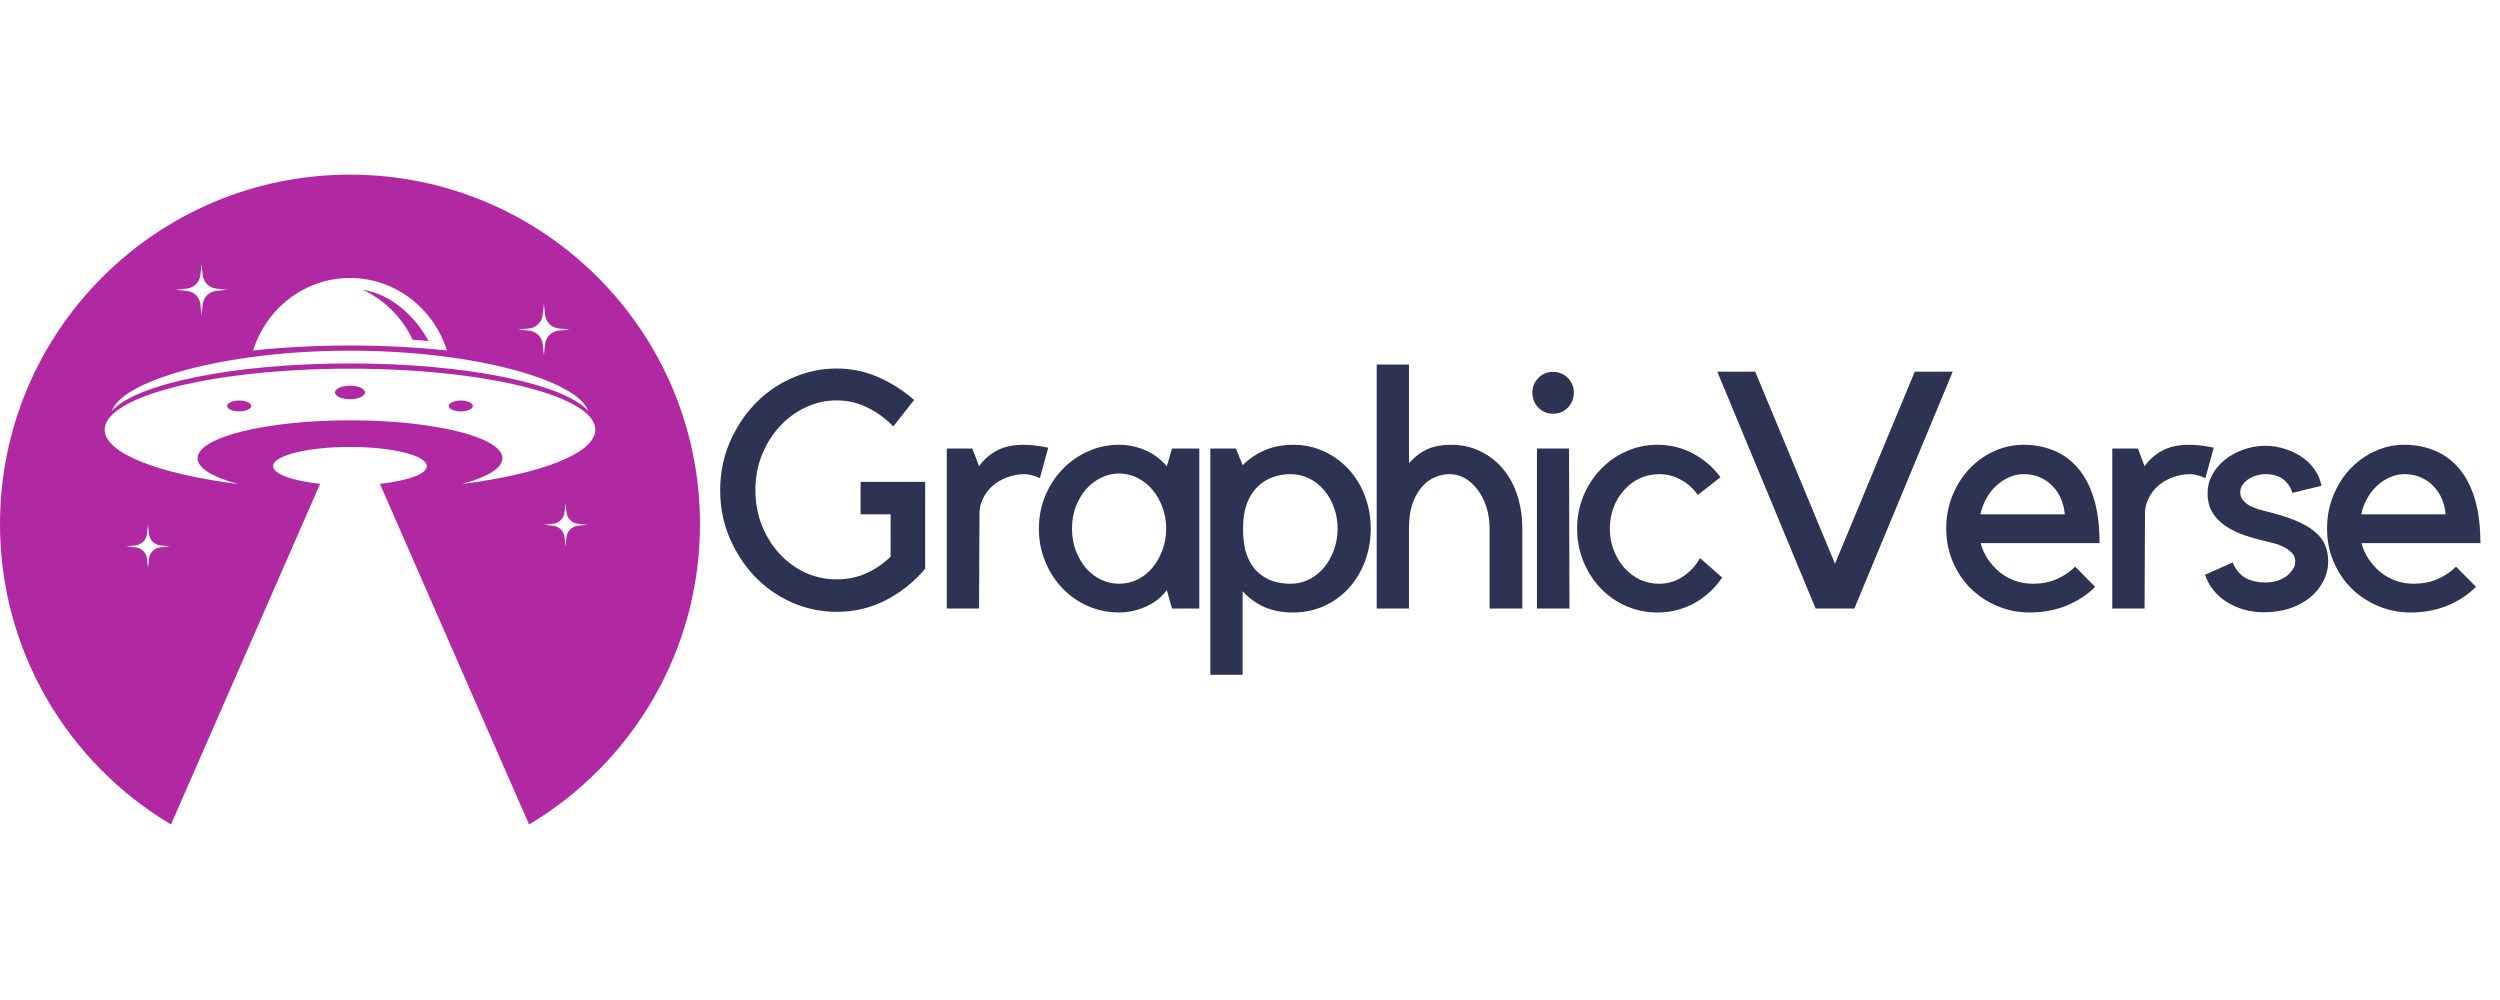 <svg xmlns="http://www.w3.org/2000/svg" xmlns:xlink="http://www.w3.org/1999/xlink" width="250" zoomAndPan="magnify" viewBox="0 0 187.5 75" height="100" preserveAspectRatio="xMidYMid meet" version="1.0"><defs><g/><clipPath id="5c9cfd980b"><path d="M 0 13.09 L 52.5 13.09 L 52.5 61.84 L 0 61.84 Z M 0 13.09 " clip-rule="nonzero"/></clipPath></defs><g clip-path="url(#5c9cfd980b)"><path fill="#b129a2" d="M 26.25 28.926 C 25.629 28.926 25.125 29.152 25.125 29.434 C 25.125 29.711 25.629 29.941 26.25 29.941 C 26.871 29.941 27.375 29.711 27.375 29.434 C 27.375 29.152 26.871 28.926 26.25 28.926 Z M 34.559 30.039 C 34.062 30.039 33.656 30.223 33.656 30.445 C 33.656 30.672 34.062 30.855 34.559 30.855 C 35.059 30.855 35.465 30.672 35.465 30.445 C 35.465 30.223 35.059 30.039 34.559 30.039 Z M 34.625 36.305 C 36.523 35.797 37.684 35.117 37.684 34.367 C 37.684 32.797 32.566 31.523 26.25 31.523 C 19.934 31.523 14.816 32.797 14.816 34.367 C 14.816 35.117 15.977 35.797 17.875 36.305 C 11.922 35.547 7.852 34.004 7.852 32.227 C 7.852 29.699 16.09 27.652 26.25 27.652 C 36.41 27.652 44.648 29.699 44.648 32.227 C 44.648 34.004 40.578 35.547 34.625 36.305 Z M 43.344 39.43 C 42.895 39.477 42.535 39.832 42.488 40.285 L 42.414 40.977 L 42.34 40.285 C 42.293 39.832 41.938 39.477 41.484 39.43 L 40.793 39.355 L 41.484 39.281 C 41.938 39.234 42.293 38.879 42.34 38.426 L 42.414 37.734 L 42.488 38.426 C 42.535 38.879 42.895 39.234 43.344 39.281 L 44.039 39.355 Z M 12.027 41.051 C 11.574 41.098 11.219 41.453 11.172 41.906 L 11.098 42.598 L 11.023 41.906 C 10.973 41.453 10.617 41.098 10.168 41.051 L 9.473 40.977 L 10.168 40.902 C 10.617 40.855 10.973 40.5 11.023 40.047 L 11.098 39.355 L 11.172 40.047 C 11.219 40.5 11.574 40.855 12.027 40.902 L 12.719 40.977 Z M 26.25 26.301 C 35.637 26.301 43.34 28.539 44.113 30.824 C 42.305 28.785 34.992 27.258 26.25 27.258 C 17.508 27.258 10.195 28.785 8.387 30.824 C 9.16 28.539 16.863 26.301 26.25 26.301 Z M 14.016 21.641 C 14.551 21.586 14.973 21.164 15.027 20.633 L 15.117 19.812 L 15.203 20.633 C 15.262 21.164 15.68 21.586 16.215 21.641 L 17.035 21.73 L 16.215 21.816 C 15.68 21.871 15.262 22.293 15.203 22.824 L 15.117 23.645 L 15.027 22.824 C 14.973 22.293 14.551 21.871 14.016 21.816 L 13.199 21.73 Z M 26.25 20.848 C 29.645 20.848 32.523 23.129 33.52 26.285 C 31.289 26.047 28.832 25.914 26.25 25.914 C 23.668 25.914 21.211 26.047 18.98 26.285 C 19.977 23.129 22.855 20.848 26.25 20.848 Z M 39.695 24.629 C 40.227 24.57 40.648 24.148 40.703 23.617 L 40.793 22.801 L 40.879 23.617 C 40.938 24.148 41.355 24.57 41.891 24.629 L 42.711 24.715 L 41.891 24.801 C 41.355 24.859 40.938 25.277 40.879 25.812 L 40.793 26.629 L 40.703 25.812 C 40.648 25.277 40.227 24.859 39.695 24.801 L 38.875 24.715 Z M 26.25 13.098 C 11.754 13.098 0 24.832 0 39.309 C 0 48.883 5.145 57.262 12.824 61.836 L 24.008 36.285 C 21.938 36.066 20.484 35.555 20.484 34.961 C 20.484 34.164 23.066 33.52 26.25 33.52 C 29.434 33.52 32.016 34.164 32.016 34.961 C 32.016 35.555 30.562 36.066 28.492 36.285 L 39.68 61.836 C 47.355 57.262 52.5 48.883 52.5 39.309 C 52.5 24.832 40.746 13.098 26.25 13.098 Z M 30.949 25.477 C 31.352 25.508 31.746 25.543 32.141 25.582 C 31.105 23.664 29.297 22.047 27.195 21.73 C 28.832 22.484 30.164 23.816 30.949 25.477 Z M 17.941 30.039 C 17.438 30.039 17.035 30.223 17.035 30.445 C 17.035 30.672 17.438 30.855 17.941 30.855 C 18.441 30.855 18.844 30.672 18.844 30.445 C 18.844 30.223 18.441 30.039 17.941 30.039 " fill-opacity="1" fill-rule="nonzero"/></g><g fill="#2d3352" fill-opacity="1"><g transform="translate(53.216, 45.639)"><g><path d="M 11.328 -9.5 L 16.172 -9.5 L 16.172 -2.984 C 15.367 -2.023 14.395 -1.242 13.25 -0.641 C 12.113 -0.047 10.879 0.25 9.547 0.25 C 8.348 0.25 7.211 0.008 6.141 -0.469 C 5.066 -0.957 4.141 -1.613 3.359 -2.438 C 2.578 -3.27 1.953 -4.238 1.484 -5.344 C 1.023 -6.445 0.797 -7.625 0.797 -8.875 C 0.797 -10.113 1.023 -11.285 1.484 -12.391 C 1.953 -13.504 2.578 -14.473 3.359 -15.297 C 4.141 -16.129 5.066 -16.785 6.141 -17.266 C 7.211 -17.754 8.348 -18 9.547 -18 C 10.648 -18 11.691 -17.781 12.672 -17.344 C 13.66 -16.906 14.551 -16.336 15.344 -15.641 L 13.781 -13.656 C 13.227 -14.238 12.586 -14.707 11.859 -15.062 C 11.141 -15.426 10.367 -15.609 9.547 -15.609 C 8.691 -15.609 7.895 -15.426 7.156 -15.062 C 6.414 -14.707 5.77 -14.223 5.219 -13.609 C 4.664 -12.992 4.227 -12.281 3.906 -11.469 C 3.594 -10.656 3.438 -9.789 3.438 -8.875 C 3.438 -7.957 3.594 -7.094 3.906 -6.281 C 4.227 -5.469 4.664 -4.754 5.219 -4.141 C 5.77 -3.535 6.414 -3.055 7.156 -2.703 C 7.895 -2.359 8.691 -2.188 9.547 -2.188 C 10.336 -2.188 11.07 -2.336 11.75 -2.641 C 12.438 -2.953 13.047 -3.367 13.578 -3.891 L 13.578 -7.062 L 11.328 -7.062 Z M 11.328 -9.5 "/></g></g></g><g fill="#2d3352" fill-opacity="1"><g transform="translate(69.351, 45.639)"><g><path d="M 8.641 -9.781 C 8.523 -9.82 8.41 -9.867 8.297 -9.922 C 8.191 -9.953 8.07 -9.984 7.938 -10.016 C 7.812 -10.055 7.672 -10.078 7.516 -10.078 C 7.035 -10.078 6.582 -9.992 6.156 -9.828 C 5.738 -9.672 5.379 -9.457 5.078 -9.188 C 4.785 -8.926 4.551 -8.613 4.375 -8.25 C 4.195 -7.895 4.109 -7.52 4.109 -7.125 L 4.078 0 L 1.656 0 L 1.656 -12 L 3.578 -12 L 4.078 -10.672 C 4.422 -11.16 4.863 -11.551 5.406 -11.844 C 5.945 -12.133 6.625 -12.281 7.438 -12.281 C 7.977 -12.281 8.586 -12.207 9.266 -12.062 Z M 8.641 -9.781 "/></g></g></g><g fill="#2d3352" fill-opacity="1"><g transform="translate(77.167, 45.639)"><g><path d="M 12.781 -12 L 12.781 0 L 10.734 0 L 10.344 -1.375 C 9.926 -0.82 9.391 -0.406 8.734 -0.125 C 8.086 0.156 7.43 0.297 6.766 0.297 C 5.93 0.297 5.148 0.133 4.422 -0.188 C 3.691 -0.508 3.055 -0.953 2.516 -1.516 C 1.973 -2.086 1.539 -2.758 1.219 -3.531 C 0.906 -4.301 0.75 -5.117 0.75 -5.984 C 0.75 -6.859 0.906 -7.676 1.219 -8.438 C 1.539 -9.207 1.973 -9.875 2.516 -10.438 C 3.055 -11.008 3.691 -11.457 4.422 -11.781 C 5.148 -12.113 5.93 -12.281 6.766 -12.281 C 7.43 -12.281 8.07 -12.148 8.688 -11.891 C 9.312 -11.629 9.863 -11.223 10.344 -10.672 L 10.734 -12 Z M 6.766 -1.859 C 7.254 -1.859 7.711 -1.961 8.141 -2.172 C 8.578 -2.391 8.953 -2.688 9.266 -3.062 C 9.586 -3.445 9.836 -3.891 10.016 -4.391 C 10.203 -4.891 10.297 -5.422 10.297 -5.984 C 10.297 -6.555 10.203 -7.094 10.016 -7.594 C 9.836 -8.094 9.586 -8.531 9.266 -8.906 C 8.953 -9.281 8.578 -9.578 8.141 -9.797 C 7.711 -10.016 7.254 -10.125 6.766 -10.125 C 6.285 -10.125 5.828 -10.016 5.391 -9.797 C 4.953 -9.578 4.57 -9.281 4.25 -8.906 C 3.938 -8.531 3.688 -8.094 3.5 -7.594 C 3.32 -7.094 3.234 -6.555 3.234 -5.984 C 3.234 -5.422 3.32 -4.891 3.5 -4.391 C 3.688 -3.891 3.938 -3.445 4.25 -3.062 C 4.57 -2.688 4.953 -2.391 5.391 -2.172 C 5.828 -1.961 6.285 -1.859 6.766 -1.859 Z M 6.766 -1.859 "/></g></g></g><g fill="#2d3352" fill-opacity="1"><g transform="translate(89.369, 45.639)"><g><path d="M 1.406 4.969 L 1.406 -12 L 3.328 -12 L 3.828 -10.75 C 4.316 -11.238 4.875 -11.613 5.5 -11.875 C 6.125 -12.145 6.832 -12.281 7.625 -12.281 C 8.457 -12.281 9.227 -12.113 9.938 -11.781 C 10.645 -11.457 11.258 -11.008 11.781 -10.438 C 12.301 -9.875 12.707 -9.207 13 -8.438 C 13.289 -7.676 13.438 -6.859 13.438 -5.984 C 13.438 -5.117 13.289 -4.301 13 -3.531 C 12.707 -2.758 12.301 -2.086 11.781 -1.516 C 11.258 -0.953 10.645 -0.508 9.938 -0.188 C 9.227 0.133 8.457 0.297 7.625 0.297 C 6.801 0.297 6.078 0.16 5.453 -0.109 C 4.836 -0.391 4.297 -0.785 3.828 -1.297 L 3.828 4.969 Z M 7.422 -10.078 C 6.93 -10.078 6.469 -9.992 6.031 -9.828 C 5.602 -9.672 5.223 -9.422 4.891 -9.078 C 4.566 -8.742 4.312 -8.32 4.125 -7.812 C 3.945 -7.301 3.859 -6.691 3.859 -5.984 C 3.859 -5.234 3.945 -4.594 4.125 -4.062 C 4.312 -3.539 4.566 -3.117 4.891 -2.797 C 5.223 -2.473 5.602 -2.234 6.031 -2.078 C 6.469 -1.93 6.93 -1.859 7.422 -1.859 C 7.898 -1.859 8.359 -1.961 8.797 -2.172 C 9.234 -2.391 9.609 -2.688 9.922 -3.062 C 10.242 -3.445 10.492 -3.891 10.672 -4.391 C 10.859 -4.891 10.953 -5.422 10.953 -5.984 C 10.953 -6.555 10.859 -7.094 10.672 -7.594 C 10.492 -8.094 10.242 -8.523 9.922 -8.891 C 9.609 -9.266 9.234 -9.555 8.797 -9.766 C 8.359 -9.973 7.898 -10.078 7.422 -10.078 Z M 7.422 -10.078 "/></g></g></g><g fill="#2d3352" fill-opacity="1"><g transform="translate(101.846, 45.639)"><g><path d="M 3.828 0 L 1.406 0 L 1.406 -18.297 L 3.828 -18.297 L 3.828 -10.906 C 4.285 -11.406 4.758 -11.758 5.25 -11.969 C 5.738 -12.176 6.312 -12.281 6.969 -12.281 C 7.801 -12.281 8.547 -12.113 9.203 -11.781 C 9.867 -11.457 10.438 -11.008 10.906 -10.438 C 11.375 -9.875 11.727 -9.207 11.969 -8.438 C 12.207 -7.676 12.328 -6.859 12.328 -5.984 L 12.328 0 L 9.875 0 L 9.875 -5.984 C 9.875 -6.555 9.797 -7.094 9.641 -7.594 C 9.484 -8.094 9.266 -8.523 8.984 -8.891 C 8.711 -9.266 8.395 -9.555 8.031 -9.766 C 7.676 -9.973 7.285 -10.078 6.859 -10.078 C 6.516 -10.078 6.164 -10.004 5.812 -9.859 C 5.457 -9.723 5.133 -9.492 4.844 -9.172 C 4.551 -8.859 4.305 -8.441 4.109 -7.922 C 3.922 -7.398 3.828 -6.773 3.828 -6.047 Z M 3.828 0 "/></g></g></g><g fill="#2d3352" fill-opacity="1"><g transform="translate(113.772, 45.639)"><g><path d="M 3.938 0 L 1.5 0 L 1.5 -12 L 3.906 -12 Z M 2.703 -14.609 C 2.273 -14.609 1.91 -14.758 1.609 -15.062 C 1.305 -15.375 1.156 -15.75 1.156 -16.188 C 1.156 -16.625 1.305 -16.992 1.609 -17.297 C 1.91 -17.598 2.273 -17.75 2.703 -17.75 C 3.141 -17.75 3.508 -17.598 3.812 -17.297 C 4.113 -16.992 4.266 -16.625 4.266 -16.188 C 4.266 -15.75 4.113 -15.375 3.812 -15.062 C 3.508 -14.758 3.141 -14.609 2.703 -14.609 Z M 2.703 -14.609 "/></g></g></g><g fill="#2d3352" fill-opacity="1"><g transform="translate(117.379, 45.639)"><g><path d="M 6.922 0.297 C 6.086 0.297 5.305 0.133 4.578 -0.188 C 3.848 -0.508 3.211 -0.953 2.672 -1.516 C 2.129 -2.086 1.695 -2.758 1.375 -3.531 C 1.062 -4.301 0.906 -5.117 0.906 -5.984 C 0.906 -6.859 1.062 -7.676 1.375 -8.438 C 1.695 -9.207 2.129 -9.875 2.672 -10.438 C 3.211 -11.008 3.848 -11.457 4.578 -11.781 C 5.305 -12.113 6.086 -12.281 6.922 -12.281 C 7.891 -12.281 8.781 -12.062 9.594 -11.625 C 10.414 -11.195 11.102 -10.602 11.656 -9.844 L 9.953 -8.516 C 9.617 -9.004 9.195 -9.383 8.688 -9.656 C 8.176 -9.938 7.629 -10.078 7.047 -10.078 C 6.547 -10.078 6.066 -9.973 5.609 -9.766 C 5.16 -9.555 4.77 -9.266 4.438 -8.891 C 4.102 -8.523 3.836 -8.094 3.641 -7.594 C 3.453 -7.094 3.359 -6.555 3.359 -5.984 C 3.359 -5.422 3.453 -4.891 3.641 -4.391 C 3.836 -3.891 4.102 -3.445 4.438 -3.062 C 4.77 -2.688 5.16 -2.391 5.609 -2.172 C 6.066 -1.961 6.547 -1.859 7.047 -1.859 C 7.691 -1.859 8.281 -2.031 8.812 -2.375 C 9.352 -2.727 9.789 -3.195 10.125 -3.781 L 11.781 -2.328 C 11.25 -1.523 10.555 -0.883 9.703 -0.406 C 8.848 0.062 7.922 0.297 6.922 0.297 Z M 6.922 0.297 "/></g></g></g><g fill="#2d3352" fill-opacity="1"><g transform="translate(128.453, 45.639)"><g><path d="M 7.719 0 L 0.344 -17.766 L 3.188 -17.766 L 9.172 -3.359 L 15.156 -17.766 L 18 -17.766 L 10.625 0 Z M 7.719 0 "/></g></g></g><g fill="#2d3352" fill-opacity="1"><g transform="translate(145.139, 45.639)"><g><path d="M 7.094 0.297 C 6.227 0.297 5.414 0.133 4.656 -0.188 C 3.895 -0.508 3.227 -0.953 2.656 -1.516 C 2.082 -2.086 1.633 -2.758 1.312 -3.531 C 0.988 -4.301 0.828 -5.117 0.828 -5.984 C 0.828 -6.859 0.977 -7.676 1.281 -8.438 C 1.594 -9.207 2.008 -9.875 2.531 -10.438 C 3.062 -11.008 3.676 -11.457 4.375 -11.781 C 5.082 -12.113 5.836 -12.281 6.641 -12.281 C 7.461 -12.281 8.219 -12.133 8.906 -11.844 C 9.602 -11.562 10.207 -11.117 10.719 -10.516 C 11.227 -9.922 11.625 -9.16 11.906 -8.234 C 12.188 -7.305 12.328 -6.195 12.328 -4.906 L 3.406 -4.906 C 3.52 -4.477 3.703 -4.078 3.953 -3.703 C 4.203 -3.328 4.5 -3 4.844 -2.719 C 5.188 -2.445 5.57 -2.234 6 -2.078 C 6.426 -1.93 6.875 -1.859 7.344 -1.859 C 7.977 -1.859 8.566 -1.973 9.109 -2.203 C 9.648 -2.441 10.113 -2.754 10.5 -3.141 L 12 -1.625 C 11.414 -1.039 10.703 -0.57 9.859 -0.219 C 9.016 0.125 8.094 0.297 7.094 0.297 Z M 6.641 -10.078 C 6.254 -10.078 5.891 -10 5.547 -9.844 C 5.203 -9.695 4.883 -9.488 4.594 -9.219 C 4.301 -8.957 4.051 -8.641 3.844 -8.266 C 3.633 -7.898 3.484 -7.5 3.391 -7.062 L 9.719 -7.062 C 9.688 -7.469 9.594 -7.852 9.438 -8.219 C 9.289 -8.582 9.082 -8.898 8.812 -9.172 C 8.551 -9.453 8.238 -9.672 7.875 -9.828 C 7.52 -9.992 7.109 -10.078 6.641 -10.078 Z M 6.641 -10.078 "/></g></g></g><g fill="#2d3352" fill-opacity="1"><g transform="translate(156.765, 45.639)"><g><path d="M 8.641 -9.781 C 8.523 -9.82 8.41 -9.867 8.297 -9.922 C 8.191 -9.953 8.07 -9.984 7.938 -10.016 C 7.812 -10.055 7.672 -10.078 7.516 -10.078 C 7.035 -10.078 6.582 -9.992 6.156 -9.828 C 5.738 -9.672 5.379 -9.457 5.078 -9.188 C 4.785 -8.926 4.551 -8.613 4.375 -8.25 C 4.195 -7.895 4.109 -7.52 4.109 -7.125 L 4.078 0 L 1.656 0 L 1.656 -12 L 3.578 -12 L 4.078 -10.672 C 4.422 -11.16 4.863 -11.551 5.406 -11.844 C 5.945 -12.133 6.625 -12.281 7.438 -12.281 C 7.977 -12.281 8.586 -12.207 9.266 -12.062 Z M 8.641 -9.781 "/></g></g></g><g fill="#2d3352" fill-opacity="1"><g transform="translate(164.581, 45.639)"><g><path d="M 7 -2.5 C 7.145 -2.633 7.273 -2.785 7.391 -2.953 C 7.504 -3.117 7.562 -3.312 7.562 -3.531 C 7.562 -3.801 7.469 -4.023 7.281 -4.203 C 7.094 -4.391 6.859 -4.547 6.578 -4.672 C 6.305 -4.797 6.02 -4.891 5.719 -4.953 C 5.414 -5.023 5.164 -5.086 4.969 -5.141 C 4.414 -5.273 3.895 -5.438 3.406 -5.625 C 2.926 -5.82 2.504 -6.055 2.141 -6.328 C 1.785 -6.598 1.504 -6.922 1.297 -7.297 C 1.086 -7.68 0.984 -8.129 0.984 -8.641 C 0.984 -9.129 1.098 -9.586 1.328 -10.016 C 1.555 -10.441 1.867 -10.816 2.266 -11.141 C 2.66 -11.461 3.117 -11.719 3.641 -11.906 C 4.172 -12.102 4.727 -12.203 5.312 -12.203 C 5.832 -12.203 6.328 -12.125 6.797 -11.969 C 7.266 -11.82 7.688 -11.617 8.062 -11.359 C 8.438 -11.109 8.754 -10.797 9.016 -10.422 C 9.273 -10.055 9.445 -9.648 9.531 -9.203 L 7.344 -8.672 C 7.238 -9.066 7.02 -9.398 6.688 -9.672 C 6.352 -9.941 5.895 -10.078 5.312 -10.078 C 5.113 -10.078 4.906 -10.047 4.688 -9.984 C 4.469 -9.93 4.266 -9.844 4.078 -9.719 C 3.898 -9.602 3.75 -9.461 3.625 -9.297 C 3.5 -9.129 3.438 -8.938 3.438 -8.719 C 3.438 -8.488 3.504 -8.289 3.641 -8.125 C 3.785 -7.957 3.957 -7.816 4.156 -7.703 C 4.363 -7.598 4.582 -7.508 4.812 -7.438 C 5.039 -7.375 5.258 -7.316 5.469 -7.266 C 6.352 -7.047 7.086 -6.812 7.672 -6.562 C 8.254 -6.312 8.719 -6.035 9.062 -5.734 C 9.414 -5.43 9.664 -5.098 9.812 -4.734 C 9.957 -4.379 10.031 -3.977 10.031 -3.531 C 10.031 -3 9.906 -2.5 9.656 -2.031 C 9.414 -1.562 9.082 -1.156 8.656 -0.812 C 8.227 -0.469 7.719 -0.195 7.125 0 C 6.531 0.188 5.895 0.281 5.219 0.281 C 4.176 0.281 3.25 0.023 2.438 -0.484 C 1.633 -0.992 1.086 -1.676 0.797 -2.531 L 2.859 -3.453 C 3.129 -2.867 3.473 -2.473 3.891 -2.266 C 4.305 -2.055 4.781 -1.953 5.312 -1.953 C 5.977 -1.953 6.539 -2.133 7 -2.5 Z M 7 -2.5 "/></g></g></g><g fill="#2d3352" fill-opacity="1"><g transform="translate(173.701, 45.639)"><g><path d="M 7.094 0.297 C 6.227 0.297 5.414 0.133 4.656 -0.188 C 3.895 -0.508 3.227 -0.953 2.656 -1.516 C 2.082 -2.086 1.633 -2.758 1.312 -3.531 C 0.988 -4.301 0.828 -5.117 0.828 -5.984 C 0.828 -6.859 0.977 -7.676 1.281 -8.438 C 1.594 -9.207 2.008 -9.875 2.531 -10.438 C 3.062 -11.008 3.676 -11.457 4.375 -11.781 C 5.082 -12.113 5.836 -12.281 6.641 -12.281 C 7.461 -12.281 8.219 -12.133 8.906 -11.844 C 9.602 -11.562 10.207 -11.117 10.719 -10.516 C 11.227 -9.922 11.625 -9.16 11.906 -8.234 C 12.188 -7.305 12.328 -6.195 12.328 -4.906 L 3.406 -4.906 C 3.52 -4.477 3.703 -4.078 3.953 -3.703 C 4.203 -3.328 4.5 -3 4.844 -2.719 C 5.188 -2.445 5.57 -2.234 6 -2.078 C 6.426 -1.93 6.875 -1.859 7.344 -1.859 C 7.977 -1.859 8.566 -1.973 9.109 -2.203 C 9.648 -2.441 10.113 -2.754 10.5 -3.141 L 12 -1.625 C 11.414 -1.039 10.703 -0.57 9.859 -0.219 C 9.016 0.125 8.094 0.297 7.094 0.297 Z M 6.641 -10.078 C 6.254 -10.078 5.891 -10 5.547 -9.844 C 5.203 -9.695 4.883 -9.488 4.594 -9.219 C 4.301 -8.957 4.051 -8.641 3.844 -8.266 C 3.633 -7.898 3.484 -7.5 3.391 -7.062 L 9.719 -7.062 C 9.688 -7.469 9.594 -7.852 9.438 -8.219 C 9.289 -8.582 9.082 -8.898 8.812 -9.172 C 8.551 -9.453 8.238 -9.672 7.875 -9.828 C 7.52 -9.992 7.109 -10.078 6.641 -10.078 Z M 6.641 -10.078 "/></g></g></g></svg>
